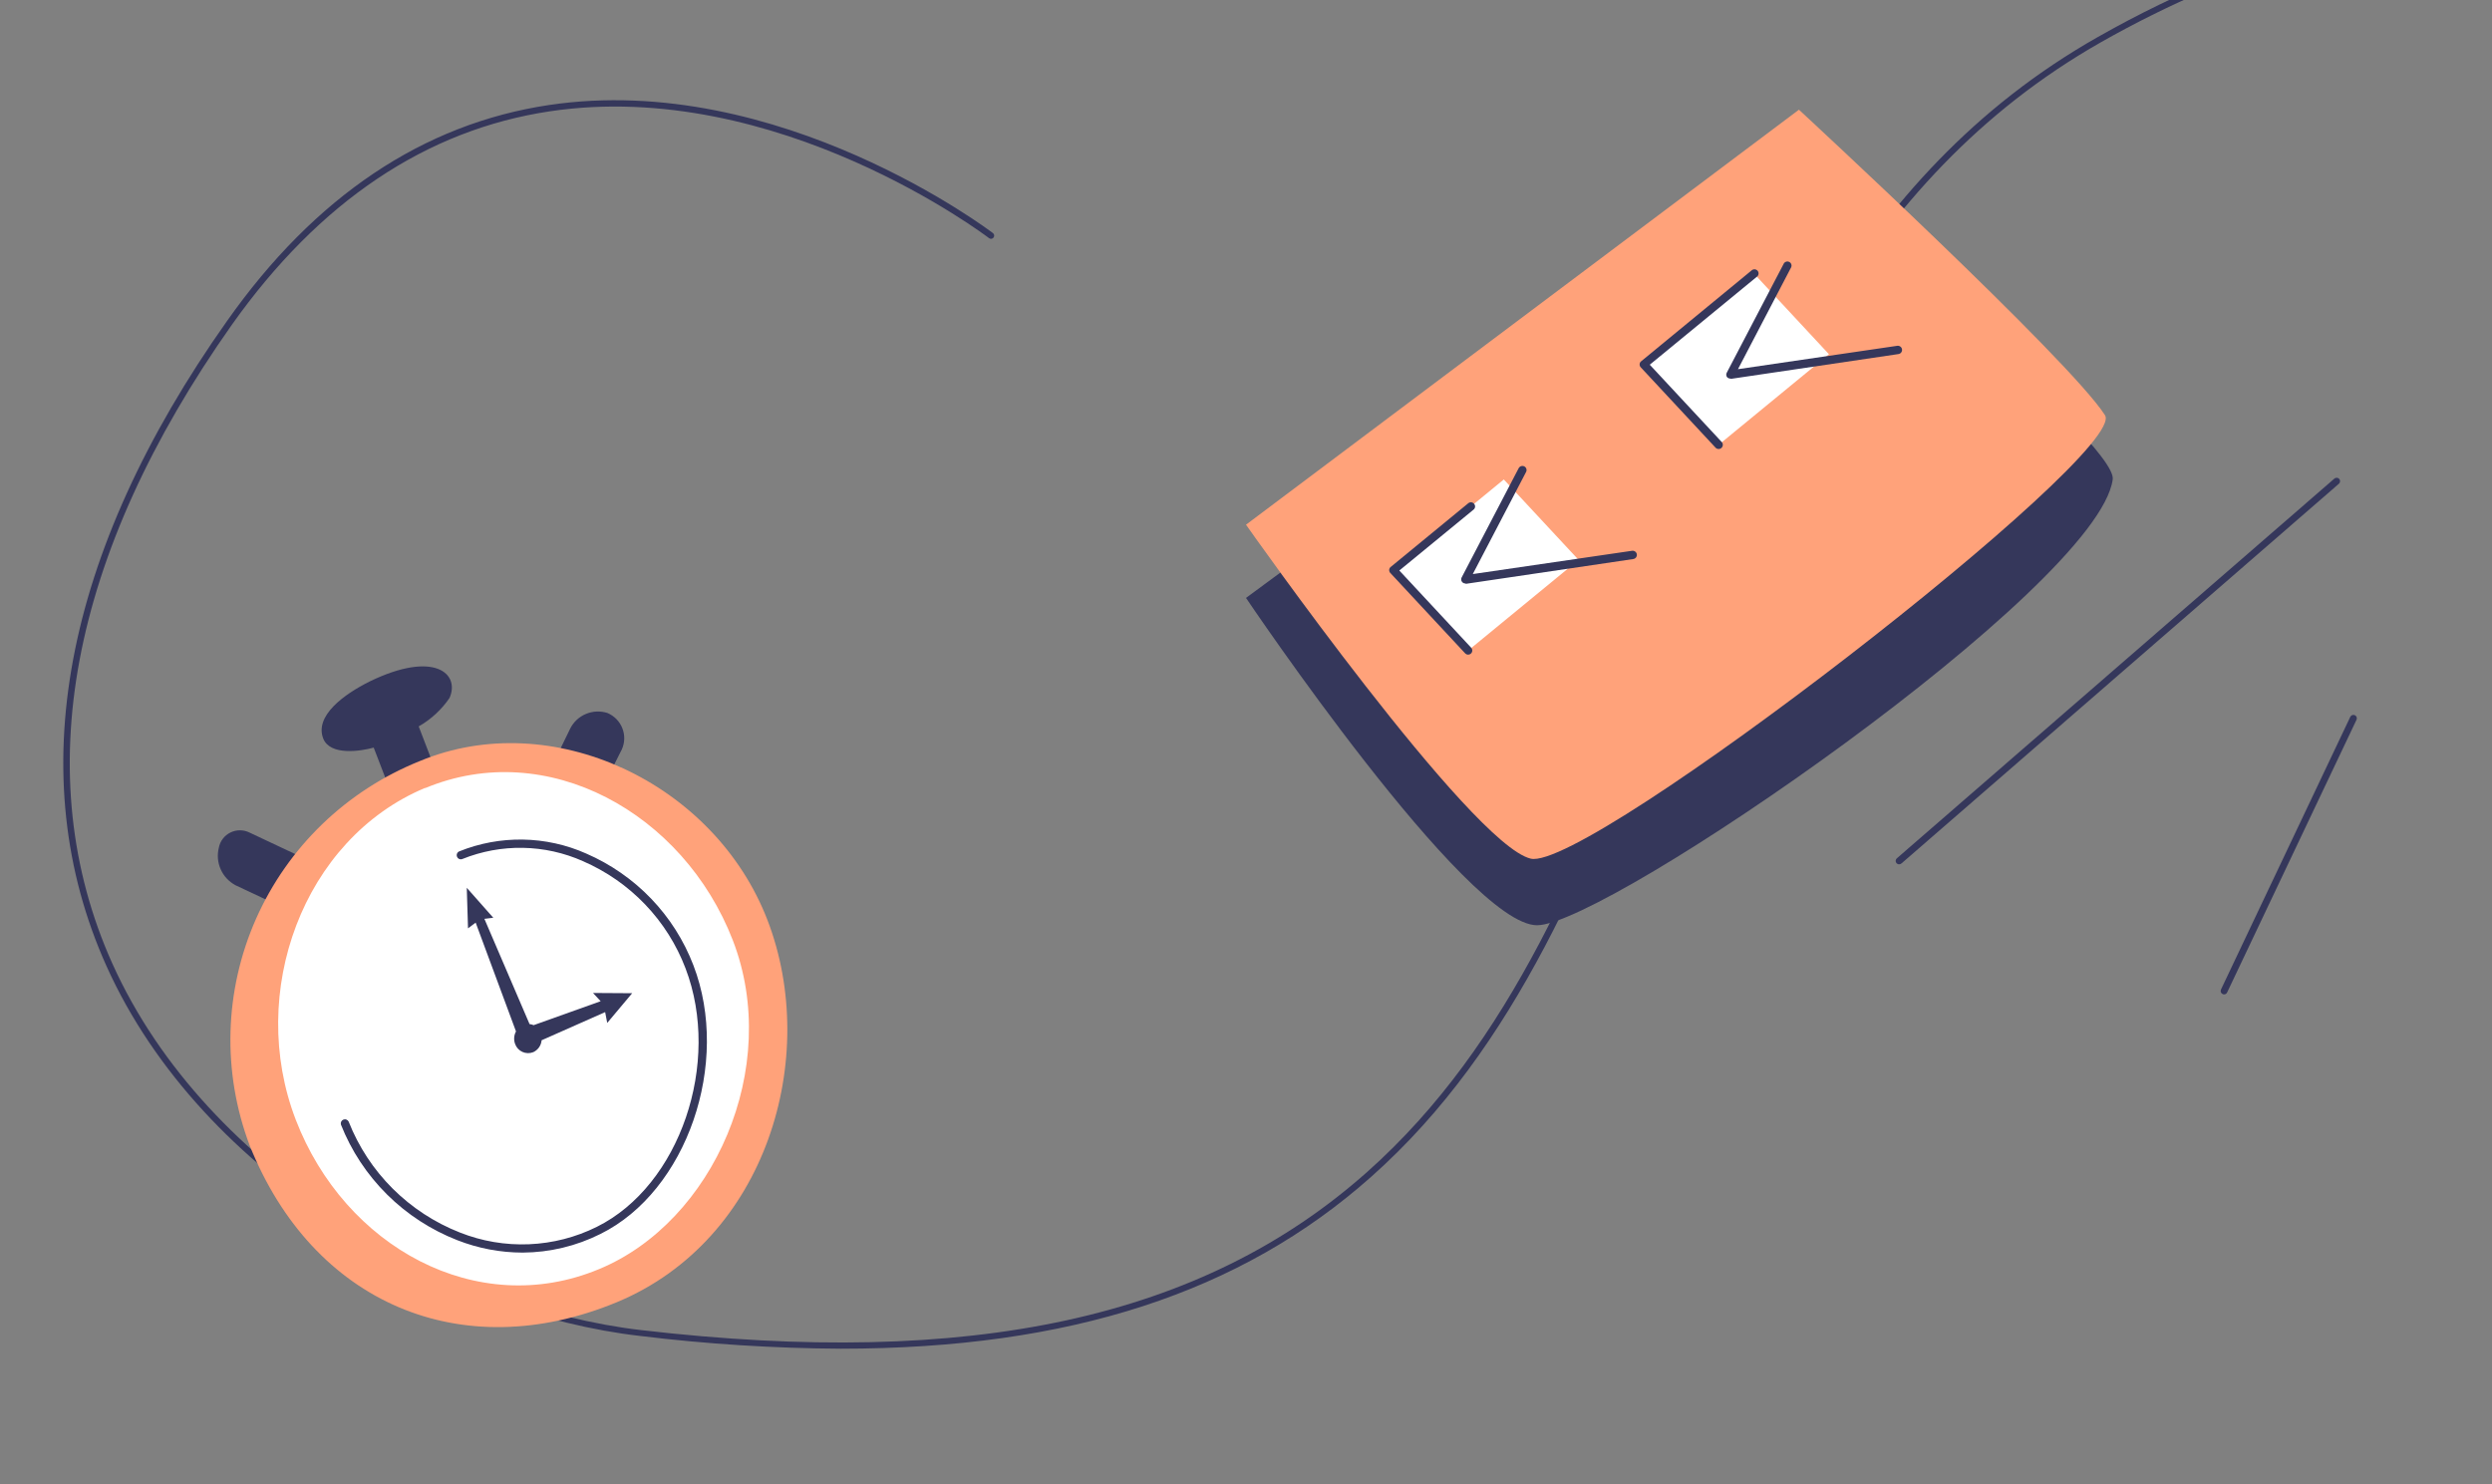 <svg width="319" height="190" viewBox="0 0 319 190" fill="none" xmlns="http://www.w3.org/2000/svg">
<rect x="0" y="0" width="319" height="190" fill="#808080" stroke="none"/>
<g clip-path="url(#clip0_298_10410)">
<path d="M460.182 53.678C419.337 0.838 338.446 -34.009 268.967 5.393C237.626 23.191 225.25 54.807 213.291 85.392L213.233 85.54C203.466 110.484 194.247 134.026 175.53 150.662C158.855 165.488 136.928 172.673 107.65 172.673C99.074 172.627 90.507 172.085 81.994 171.049C57.317 168.232 25.919 151.019 13.625 123.674C2.702 99.365 8.045 70.81 29.076 41.077C40.309 25.147 54.177 15.851 70.272 13.447C99.737 9.047 126.837 29.637 127.114 29.848C127.198 29.915 127.252 30.013 127.264 30.119C127.277 30.226 127.246 30.332 127.179 30.417C127.147 30.459 127.107 30.496 127.06 30.523C127.014 30.55 126.963 30.567 126.909 30.574C126.856 30.581 126.802 30.577 126.75 30.562C126.698 30.548 126.65 30.523 126.608 30.49C126.347 30.287 99.5 9.899 70.386 14.251C54.552 16.622 40.871 25.805 29.704 41.548C8.885 71.029 3.599 99.316 14.367 123.333C26.538 150.41 57.644 167.452 82.076 170.294C124.406 175.206 153.928 168.784 174.975 150.077C193.574 133.547 202.776 110.025 212.5 85.124L212.51 85.098C224.523 54.391 236.941 22.65 268.535 4.744C310.432 -19.07 351.229 -13.541 378.035 -4.715C409.915 5.767 440.849 27.421 460.778 53.207L460.182 53.678Z" fill="#35375B"/>
<path d="M231.24 23.652L159.5 76.552C159.5 76.552 187.7 118.46 196.759 118.46C205.67 118.46 268.563 75.231 270.448 61.385C271.161 56.713 231.24 23.652 231.24 23.652Z" fill="#35375B"/>
<path d="M195.94 109.931C188.243 108.071 159.5 67.178 159.5 67.178L230.282 14.045C230.282 14.045 264.88 46.007 269.457 53.152C272.598 58.014 203.147 111.717 195.94 109.931Z" fill="#FFA27A"/>
<path d="M219.998 56.957L210.428 46.663L224.554 35.058L234.125 45.352L219.998 56.957Z" fill="white"/>
<path d="M220.001 57.485C219.927 57.485 219.854 57.471 219.786 57.441C219.718 57.412 219.657 57.37 219.607 57.316L210.026 47.021C209.977 46.969 209.94 46.907 209.916 46.84C209.893 46.772 209.883 46.701 209.887 46.63C209.891 46.559 209.91 46.489 209.943 46.425C209.976 46.361 210.023 46.305 210.079 46.26L224.206 34.634C224.258 34.581 224.321 34.541 224.391 34.514C224.46 34.487 224.534 34.475 224.609 34.479C224.683 34.483 224.756 34.502 224.822 34.535C224.889 34.568 224.947 34.615 224.994 34.672C225.042 34.73 225.076 34.796 225.096 34.867C225.116 34.938 225.12 35.013 225.109 35.086C225.098 35.159 225.071 35.229 225.031 35.291C224.991 35.354 224.938 35.407 224.876 35.448L211.186 46.694L220.384 56.576C220.482 56.676 220.537 56.811 220.537 56.951C220.537 57.091 220.482 57.226 220.384 57.326C220.334 57.377 220.274 57.417 220.208 57.444C220.143 57.471 220.072 57.485 220.001 57.485Z" fill="#35375B"/>
<path d="M221.488 48.469C221.403 48.468 221.32 48.448 221.244 48.409C221.168 48.371 221.103 48.315 221.052 48.248C221.002 48.164 220.976 48.069 220.976 47.973C220.976 47.876 221.002 47.781 221.052 47.698L228.365 33.704C228.439 33.597 228.549 33.521 228.676 33.49C228.802 33.459 228.936 33.474 229.051 33.534C229.167 33.594 229.256 33.694 229.302 33.815C229.348 33.936 229.348 34.069 229.302 34.19L222.478 47.265L242.865 44.273C242.934 44.263 243.006 44.266 243.074 44.283C243.143 44.3 243.208 44.331 243.264 44.372C243.321 44.414 243.369 44.466 243.406 44.526C243.442 44.587 243.466 44.653 243.477 44.723C243.487 44.792 243.484 44.863 243.467 44.931C243.45 44.999 243.419 45.063 243.377 45.12C243.335 45.176 243.282 45.224 243.222 45.26C243.161 45.296 243.094 45.32 243.024 45.33L221.605 48.501L221.488 48.469Z" fill="#35375B"/>
<path d="M187.945 83.285L178.375 72.99L192.501 61.385L202.071 71.68L187.945 83.285Z" fill="white"/>
<path d="M187.942 83.814C187.869 83.814 187.795 83.799 187.728 83.77C187.66 83.741 187.599 83.698 187.549 83.644L177.968 73.35C177.919 73.297 177.882 73.236 177.858 73.168C177.834 73.101 177.825 73.03 177.829 72.959C177.833 72.887 177.852 72.817 177.885 72.753C177.918 72.69 177.964 72.634 178.021 72.589L187.953 64.429C188.007 64.385 188.068 64.351 188.135 64.33C188.202 64.31 188.272 64.303 188.341 64.31C188.411 64.317 188.478 64.337 188.54 64.371C188.601 64.404 188.655 64.449 188.698 64.503C188.744 64.556 188.779 64.616 188.8 64.682C188.822 64.748 188.83 64.818 188.824 64.887C188.818 64.956 188.798 65.023 188.765 65.084C188.733 65.145 188.688 65.199 188.634 65.243L179.128 73.043L188.326 82.926C188.396 83.001 188.443 83.096 188.46 83.198C188.478 83.299 188.464 83.404 188.423 83.498C188.381 83.593 188.312 83.673 188.225 83.729C188.138 83.785 188.036 83.814 187.932 83.814H187.942Z" fill="#35375B"/>
<path d="M187.573 74.702C187.482 74.701 187.393 74.678 187.314 74.633C187.235 74.588 187.169 74.524 187.122 74.447C187.075 74.369 187.049 74.281 187.046 74.191C187.043 74.1 187.063 74.011 187.105 73.931L194.408 59.937C194.476 59.813 194.589 59.721 194.724 59.68C194.86 59.638 195.006 59.651 195.132 59.715C195.255 59.78 195.348 59.891 195.39 60.023C195.432 60.156 195.419 60.3 195.355 60.423L188.532 73.497L208.918 70.517C208.988 70.506 209.059 70.51 209.128 70.527C209.196 70.544 209.261 70.574 209.317 70.615C209.374 70.657 209.422 70.71 209.459 70.77C209.495 70.83 209.519 70.897 209.53 70.966C209.54 71.035 209.537 71.106 209.52 71.174C209.503 71.242 209.472 71.306 209.43 71.363C209.388 71.419 209.336 71.467 209.275 71.503C209.214 71.539 209.147 71.563 209.077 71.574L187.659 74.745L187.573 74.702Z" fill="#35375B"/>
<path d="M57.547 89.354C58.909 86.257 55.609 83.234 47.337 87.24C43.963 88.921 40.258 91.669 41.376 94.554C42.26 96.784 46.145 96.182 47.838 95.717L51.394 104.955L57.248 102.513L53.597 93.001C55.177 92.1 56.528 90.853 57.547 89.354Z" fill="#35375B"/>
<path d="M66.99 120.978L60.603 118.737L73.005 93.255C73.431 92.421 74.141 91.765 75.008 91.403C75.876 91.041 76.845 90.997 77.742 91.278C78.178 91.46 78.572 91.726 78.902 92.061C79.233 92.397 79.492 92.794 79.664 93.231C79.837 93.668 79.92 94.134 79.908 94.603C79.896 95.072 79.789 95.533 79.595 95.96L66.99 120.978Z" fill="#35375B"/>
<path d="M56.651 118.229L54.852 124.962L30.144 113.336C29.301 112.883 28.634 112.165 28.249 111.294C27.863 110.423 27.781 109.449 28.015 108.527C28.094 108.11 28.269 107.717 28.528 107.38C28.786 107.043 29.121 106.77 29.504 106.583C29.887 106.396 30.309 106.301 30.736 106.304C31.163 106.308 31.584 106.41 31.964 106.603L56.651 118.229Z" fill="#35375B"/>
<path d="M77.782 165.654C61.494 172.387 43.035 160.94 36.53 144.029C30.026 127.118 37.488 106.656 53.744 99.892C70 93.127 88.981 102.545 95.485 119.456C101.99 136.367 94.037 158.837 77.782 165.654Z" fill="white"/>
<path d="M54.416 100.907C70.043 94.386 87.491 104.078 93.804 120.376C100.117 136.674 91.302 156.439 76.686 162.484C61.048 168.995 44.121 159.631 37.862 143.364C31.602 127.098 38.777 107.428 54.416 100.875V100.907ZM31.953 146.63C40.023 166.85 59.057 174.977 78.985 166.712C98.147 158.732 105.014 135.385 98.243 117.797C91.472 100.21 70.639 90.401 53.734 97.44C44.362 101.204 36.841 108.451 32.773 117.64C28.704 126.828 28.41 137.23 31.953 146.63Z" fill="#FFA27A"/>
<path d="M66.915 160.37C64.05 160.368 61.212 159.83 58.548 158.785C55.172 157.469 52.106 155.475 49.541 152.929C46.977 150.383 44.969 147.339 43.644 143.987C43.605 143.86 43.616 143.722 43.675 143.602C43.734 143.482 43.836 143.389 43.961 143.341C44.087 143.293 44.225 143.293 44.35 143.343C44.475 143.392 44.577 143.486 44.634 143.607C45.898 146.818 47.816 149.736 50.266 152.178C52.717 154.62 55.648 156.535 58.878 157.802C61.685 158.916 64.698 159.427 67.718 159.301C70.738 159.176 73.697 158.416 76.4 157.072C87.046 151.788 92.369 136.06 87.759 123.99C86.603 120.944 84.844 118.159 82.586 115.799C80.328 113.439 77.617 111.552 74.612 110.25C72.194 109.175 69.582 108.596 66.933 108.549C64.284 108.502 61.653 108.987 59.197 109.975C59.133 110.003 59.064 110.017 58.994 110.018C58.924 110.018 58.855 110.005 58.79 109.978C58.726 109.951 58.667 109.912 58.618 109.863C58.569 109.813 58.531 109.754 58.505 109.69C58.452 109.562 58.451 109.419 58.502 109.29C58.554 109.162 58.654 109.058 58.782 109.003C61.37 107.957 64.144 107.443 66.938 107.49C69.732 107.537 72.487 108.145 75.038 109.278C78.168 110.635 80.995 112.599 83.351 115.054C85.707 117.51 87.546 120.408 88.76 123.578C93.582 136.113 87.919 152.517 76.869 157.981C73.782 159.531 70.374 160.349 66.915 160.37Z" fill="#35375B"/>
<path d="M75.91 127.129L76.89 128.186L68.309 131.251C68.144 131.178 67.968 131.132 67.788 131.114L62.007 117.638L63.146 117.5L59.751 113.664L59.91 118.853L60.89 118.124L66.053 132.054C65.92 132.297 65.841 132.565 65.821 132.84C65.801 133.115 65.84 133.391 65.936 133.65C66.013 133.875 66.137 134.082 66.298 134.259C66.459 134.435 66.654 134.577 66.873 134.676C67.091 134.775 67.327 134.828 67.567 134.834C67.806 134.839 68.044 134.796 68.267 134.707C68.564 134.569 68.818 134.355 69.005 134.088C69.192 133.821 69.305 133.509 69.332 133.185L77.465 129.581L77.731 130.966L80.924 127.161L75.91 127.129Z" fill="#35375B"/>
<path d="M284.702 127.311C284.637 127.313 284.574 127.298 284.517 127.267C284.465 127.244 284.417 127.21 284.378 127.168C284.339 127.126 284.309 127.077 284.289 127.023C284.269 126.97 284.261 126.913 284.264 126.856C284.267 126.798 284.281 126.743 284.306 126.691L300.859 91.779C300.883 91.727 300.918 91.68 300.96 91.641C301.003 91.603 301.052 91.572 301.107 91.552C301.161 91.532 301.219 91.523 301.277 91.526C301.334 91.528 301.391 91.542 301.444 91.566C301.496 91.59 301.543 91.624 301.583 91.666C301.622 91.708 301.652 91.758 301.672 91.812C301.692 91.865 301.702 91.923 301.699 91.98C301.697 92.037 301.683 92.094 301.659 92.146L285.097 127.058C285.064 127.134 285.009 127.199 284.938 127.244C284.868 127.289 284.785 127.312 284.702 127.311Z" fill="#35375B"/>
<path d="M243.104 110.658C243.041 110.658 242.979 110.644 242.921 110.619C242.864 110.593 242.812 110.556 242.77 110.51C242.694 110.421 242.656 110.307 242.665 110.191C242.673 110.075 242.726 109.967 242.814 109.89L298.802 61.293C298.886 61.212 298.998 61.167 299.114 61.167C299.231 61.167 299.343 61.212 299.426 61.293C299.507 61.376 299.553 61.487 299.553 61.603C299.553 61.718 299.507 61.83 299.426 61.913L243.438 110.518C243.349 110.607 243.229 110.657 243.104 110.658Z" fill="#35375B"/>
</g>
<defs>
<clipPath id="clip0_298_10410">
<rect y="-6" width="319" height="196" rx="10" fill="white"/>
</clipPath>
</defs>
</svg>
